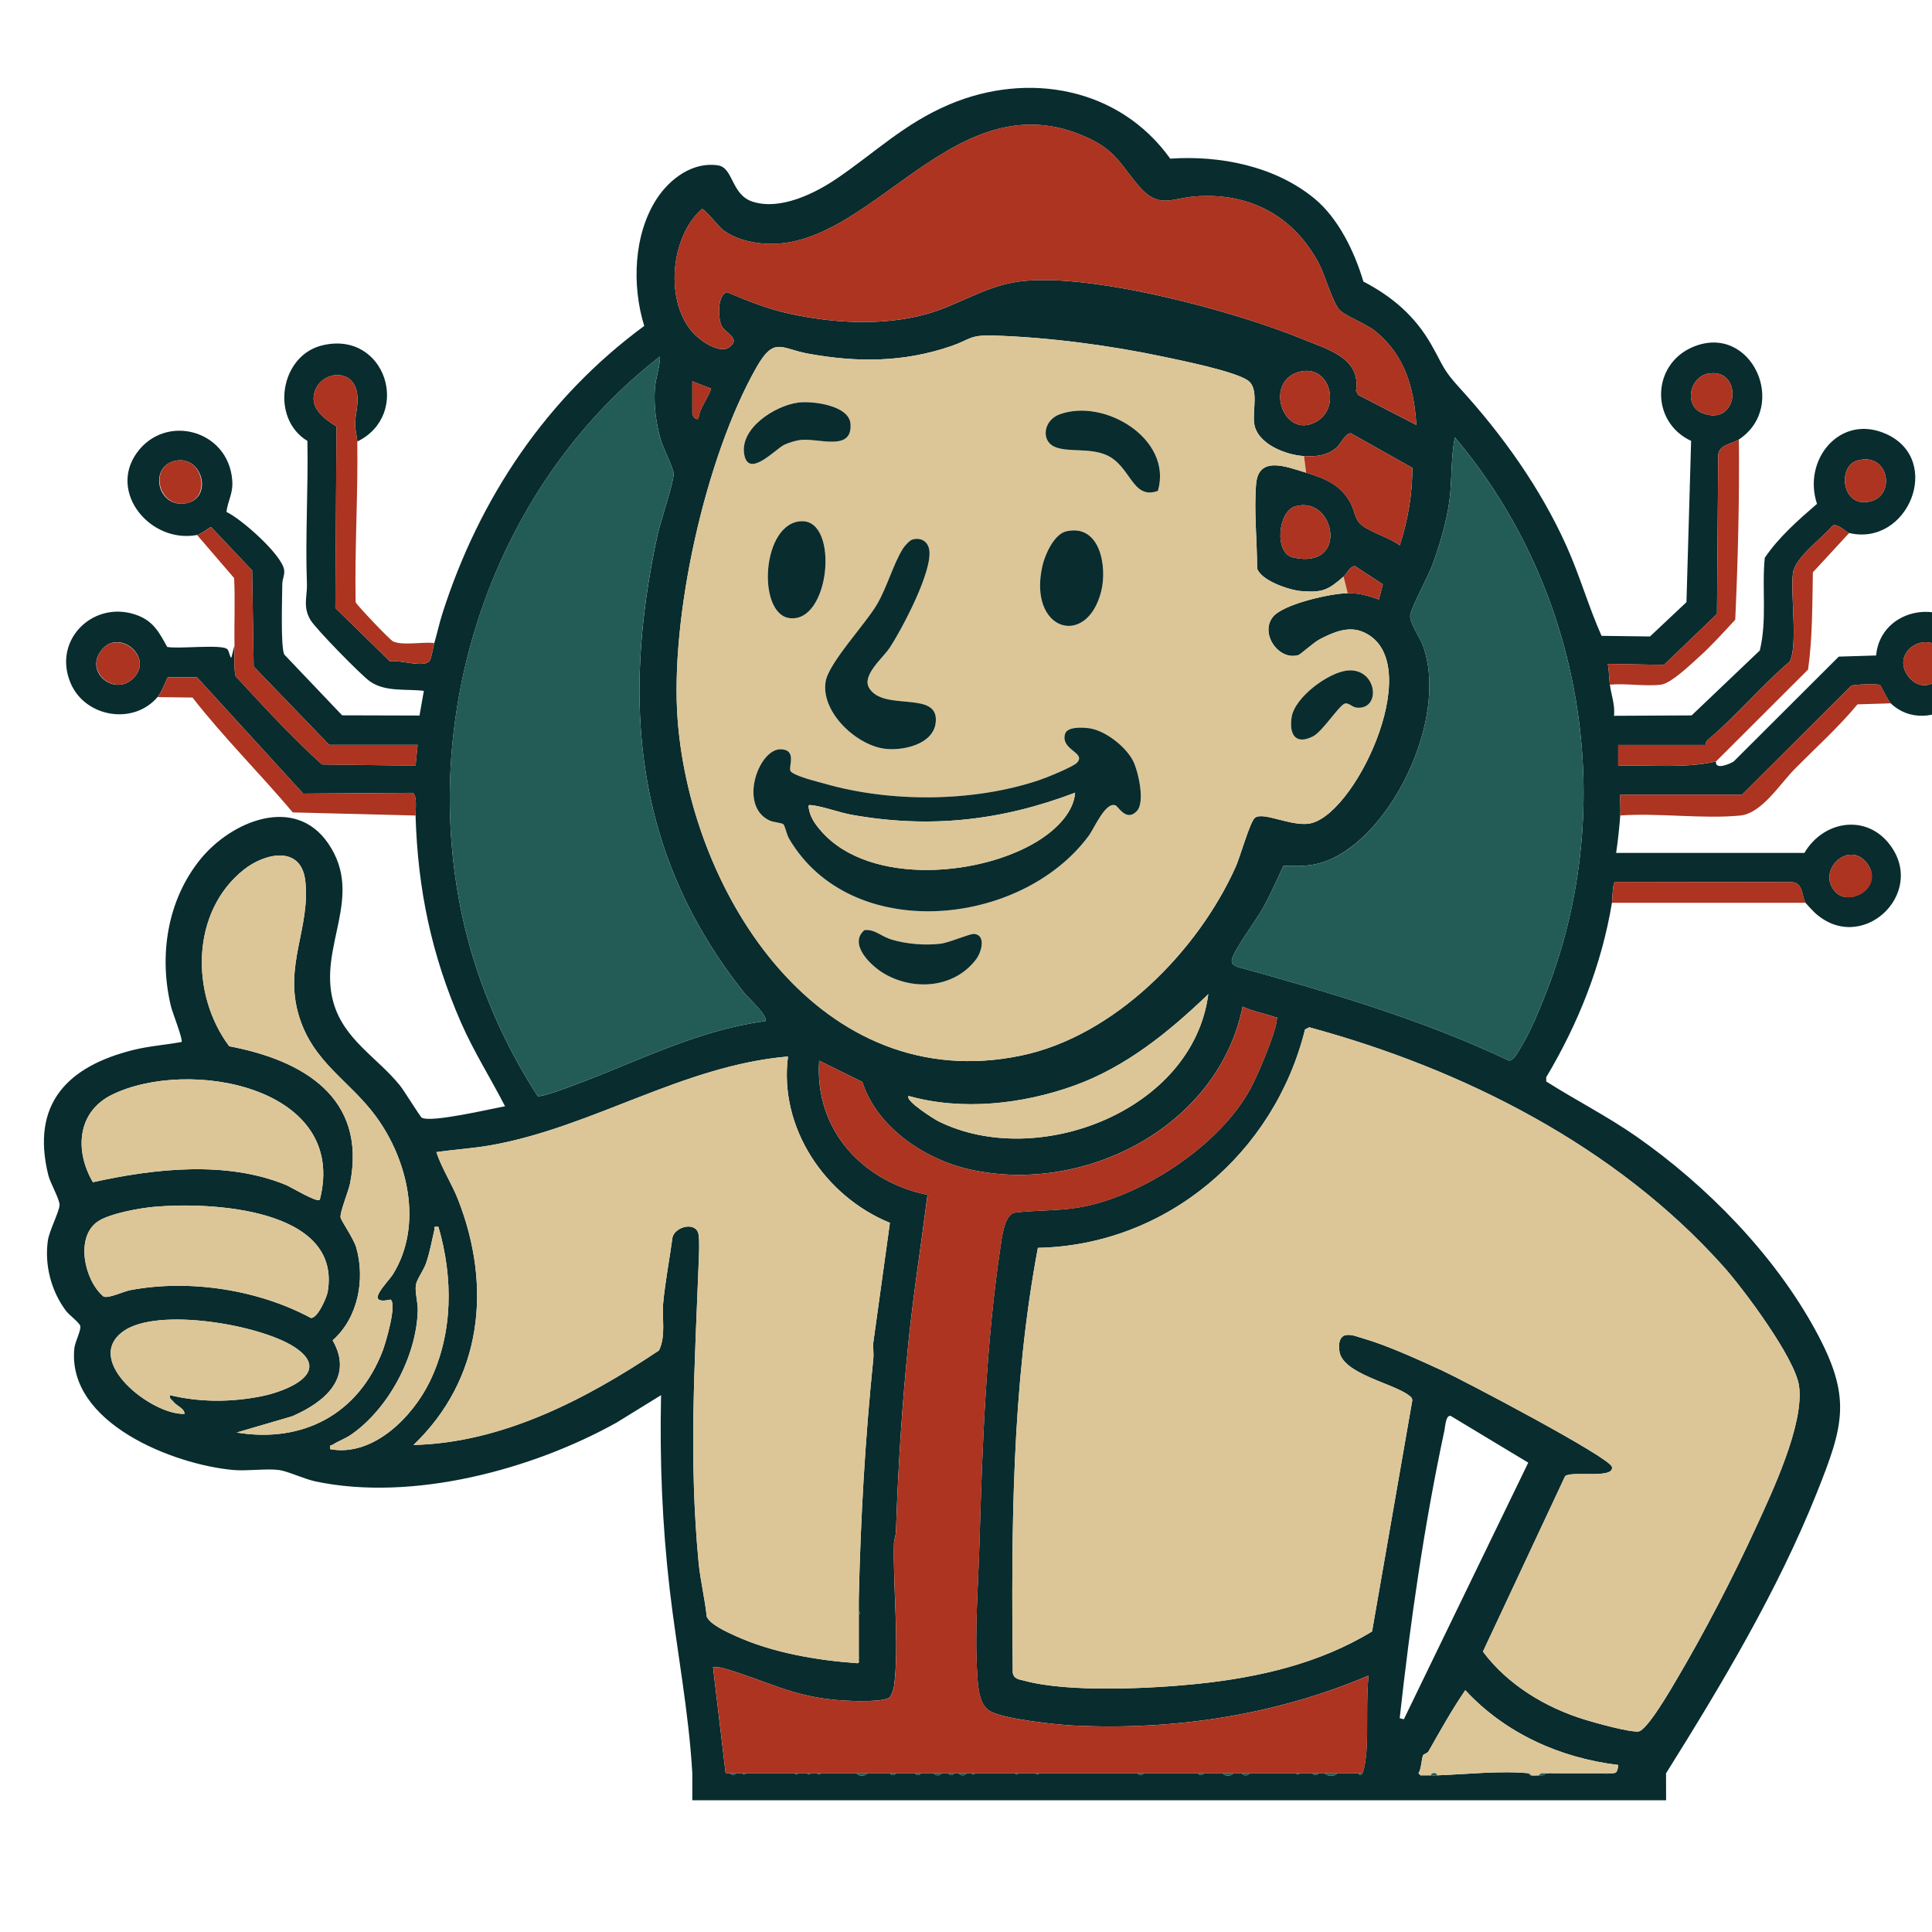 <svg width="44" height="44" viewBox="0 0 44 44" fill="none" xmlns="http://www.w3.org/2000/svg">
<g clip-path="url(#clip0_14_584)">
<g clip-path="url(#clip1_14_584)">
<path d="M37.944 41H15.767V40.385C15.686 38.976 15.414 37.589 15.251 36.191C15.081 34.721 15.023 33.257 15.055 31.774L14.045 32.397C12.116 33.474 9.387 34.202 7.188 33.739C6.927 33.684 6.563 33.508 6.357 33.479C6.077 33.44 5.626 33.506 5.316 33.478C3.951 33.357 1.523 32.407 1.693 30.708C1.708 30.559 1.852 30.293 1.828 30.198C1.808 30.119 1.573 29.948 1.504 29.855C1.168 29.409 1.012 28.817 1.089 28.26C1.121 28.025 1.352 27.595 1.356 27.444C1.359 27.307 1.145 26.948 1.099 26.759C0.699 25.133 1.545 24.283 3.037 23.912C3.4 23.822 3.769 23.798 4.136 23.73C4.172 23.68 3.926 23.053 3.895 22.925C3.614 21.772 3.805 20.505 4.564 19.569C5.262 18.707 6.712 18.094 7.475 19.209C8.309 20.429 7.234 21.555 7.593 22.829C7.834 23.681 8.594 24.083 9.109 24.722C9.207 24.843 9.568 25.433 9.606 25.455C9.821 25.574 11.18 25.252 11.502 25.195C11.175 24.556 10.787 23.947 10.499 23.287C9.826 21.747 9.514 20.251 9.464 18.571C9.461 18.454 9.509 18.084 9.389 18.056L6.906 18.074L4.488 15.426L3.823 15.423C3.75 15.557 3.685 15.76 3.588 15.875C3.035 16.524 1.937 16.334 1.608 15.557C1.182 14.556 2.16 13.633 3.147 14.02C3.504 14.161 3.634 14.418 3.807 14.733C4.044 14.786 5.058 14.665 5.177 14.785C5.223 14.832 5.232 14.977 5.27 14.976L5.341 14.692C5.346 14.927 5.316 15.169 5.366 15.401C6.006 16.088 6.636 16.785 7.334 17.41L9.464 17.437L9.511 16.963H7.497L5.777 15.179L5.742 12.991L4.805 12.001C4.728 12.044 4.561 12.17 4.488 12.184C3.435 12.383 2.462 11.226 3.114 10.316C3.767 9.405 5.202 9.789 5.289 10.937C5.312 11.246 5.192 11.386 5.157 11.659C5.497 11.817 6.414 12.627 6.471 12.977C6.489 13.087 6.43 13.186 6.429 13.295C6.428 13.577 6.386 14.751 6.476 14.908L7.792 16.291L9.554 16.296L9.653 15.734C9.241 15.684 8.778 15.765 8.425 15.518C8.221 15.375 7.194 14.323 7.073 14.123C6.889 13.82 7.001 13.578 6.99 13.297C6.95 12.213 7.022 11.133 7.001 10.042C6.152 9.528 6.376 8.096 7.34 7.865C8.785 7.518 9.385 9.446 8.137 10.056C8.136 9.957 8.085 9.809 8.088 9.652C8.091 9.429 8.163 9.235 8.137 8.992C8.065 8.312 7.189 8.459 7.143 9.045C7.12 9.355 7.432 9.568 7.664 9.712L7.637 13.845L8.881 15.062C9.099 15.016 9.676 15.229 9.788 15.041C9.835 14.963 9.859 14.753 9.891 14.646C9.957 14.419 10.007 14.185 10.079 13.96C10.919 11.341 12.449 9.058 14.672 7.423C14.389 6.512 14.425 5.339 14.961 4.521C15.26 4.066 15.785 3.676 16.356 3.767C16.703 3.822 16.651 4.434 17.14 4.593C17.772 4.796 18.561 4.406 19.07 4.058C19.943 3.462 20.597 2.816 21.61 2.383C23.406 1.618 25.488 1.988 26.651 3.613C27.789 3.535 29.039 3.784 29.935 4.521C30.482 4.971 30.853 5.743 31.05 6.412C31.709 6.755 32.228 7.2 32.597 7.849C32.883 8.352 32.849 8.404 33.254 8.848C34.221 9.908 35.088 11.125 35.677 12.438C35.977 13.105 36.177 13.813 36.474 14.481L37.578 14.495L38.408 13.714L38.514 10.041C37.581 9.606 37.609 8.3 38.557 7.901C39.883 7.345 40.748 9.248 39.602 10.009C39.439 10.117 39.148 10.12 39.131 10.367L39.103 13.983L37.895 15.142L36.616 15.119C36.646 15.273 36.645 15.441 36.664 15.592C36.694 15.827 36.786 16.059 36.758 16.302L38.526 16.293L40.078 14.815C40.247 14.123 40.122 13.406 40.191 12.704C40.512 12.231 40.95 11.848 41.381 11.475C41.044 10.469 41.914 9.403 42.968 9.889C44.257 10.483 43.454 12.455 42.113 12.139C42.044 12.123 41.855 11.91 41.735 11.971C41.502 12.259 40.877 12.693 40.832 13.06C40.775 13.54 40.949 14.711 40.758 15.069C40.101 15.626 39.553 16.297 38.893 16.851C38.859 16.879 38.846 16.922 38.843 16.965H36.853V17.439C37.594 17.415 38.351 17.505 39.08 17.343C39.058 17.553 39.421 17.384 39.483 17.343L41.877 14.954L42.727 14.928C42.826 13.819 44.381 13.554 44.87 14.566C45.455 15.777 43.904 16.823 43.06 16.018C42.998 15.959 42.837 15.613 42.816 15.6C42.772 15.572 42.236 15.583 42.161 15.617L39.672 18.1H36.9C36.892 18.256 36.912 18.418 36.9 18.573C36.878 18.854 36.849 19.146 36.806 19.425H41.094C41.524 18.692 42.497 18.526 43.038 19.235C43.897 20.361 42.374 21.777 41.312 20.769C41.286 20.744 41.125 20.573 41.118 20.56C41.034 20.416 41.065 20.092 40.807 20.091L36.786 20.084C36.722 20.095 36.723 20.485 36.711 20.56C36.477 21.973 35.944 23.312 35.213 24.535L35.215 24.63C35.894 25.061 36.614 25.426 37.275 25.888C38.874 27.006 40.408 28.575 41.345 30.294C42.177 31.819 41.998 32.442 41.377 33.997C40.49 36.218 39.209 38.365 37.943 40.386M32.257 9.677C32.201 8.832 32.003 8.106 31.332 7.55C31.101 7.359 30.633 7.201 30.503 7.052C30.339 6.866 30.182 6.276 30.038 6.003C29.46 4.913 28.453 4.376 27.211 4.474C26.685 4.515 26.396 4.76 25.956 4.259C25.539 3.784 25.439 3.451 24.794 3.148C21.543 1.619 19.619 6.293 16.894 5.453C16.747 5.407 16.607 5.34 16.481 5.25C16.369 5.168 16.048 4.75 15.986 4.76C15.255 5.4 15.127 6.912 15.819 7.615C15.982 7.781 16.402 8.067 16.618 7.902C16.877 7.703 16.522 7.59 16.436 7.424C16.35 7.258 16.33 6.713 16.558 6.655C17.044 6.859 17.473 7.034 17.993 7.147C18.99 7.362 20.097 7.426 21.084 7.157C21.772 6.97 22.354 6.569 23.062 6.435C24.64 6.138 28.122 7.085 29.649 7.716C30.204 7.946 31.002 8.141 30.882 8.898L30.93 8.992L32.257 9.678V9.677ZM29.698 10.387C29.285 10.362 28.636 10.113 28.564 9.651C28.518 9.355 28.682 8.844 28.417 8.663C28.112 8.455 26.945 8.219 26.532 8.131C25.297 7.867 23.879 7.679 22.616 7.641C22.076 7.625 22.098 7.733 21.667 7.881C20.583 8.254 19.529 8.258 18.41 8.055C17.783 7.941 17.634 7.653 17.227 8.368C16.06 10.421 15.25 14.081 15.435 16.419C15.75 20.398 18.698 24.989 23.256 24.04C25.377 23.599 27.279 21.667 28.143 19.74C28.242 19.52 28.46 18.74 28.573 18.632C28.755 18.457 29.46 18.867 29.89 18.74C30.956 18.425 32.508 14.985 31.025 14.385C30.7 14.254 30.361 14.401 30.06 14.557C29.914 14.633 29.624 14.903 29.57 14.919C29.125 15.053 28.688 14.433 28.987 14.053C29.221 13.754 30.316 13.513 30.694 13.509C30.973 13.507 31.144 13.566 31.404 13.652L31.493 13.306L30.859 12.893C30.744 12.893 30.668 13.071 30.599 13.13C30.25 13.436 30.121 13.502 29.628 13.461C29.361 13.439 28.716 13.222 28.63 12.944C28.631 12.329 28.556 11.629 28.607 11.023C28.663 10.367 29.3 10.631 29.746 10.765C30.193 10.898 30.549 11.053 30.767 11.473C30.845 11.622 30.856 11.808 30.976 11.927C31.155 12.106 31.657 12.244 31.878 12.421C32.064 11.85 32.167 11.256 32.165 10.655L30.764 9.867C30.632 9.87 30.538 10.111 30.434 10.198C30.219 10.379 29.97 10.403 29.699 10.386L29.698 10.387ZM17.425 23.257C17.521 23.156 17.025 22.708 16.953 22.617C14.454 19.478 14.146 16.01 14.976 12.177C15.042 11.87 15.344 11 15.342 10.789C15.341 10.661 15.097 10.198 15.043 9.999C14.94 9.629 14.888 9.236 14.914 8.851C14.931 8.609 15.031 8.355 15.032 8.117C11.185 11.097 9.464 16.355 10.577 21.081C10.899 22.446 11.483 23.794 12.246 24.963C12.353 24.989 12.926 24.768 13.078 24.712C14.507 24.183 15.889 23.457 17.426 23.257L17.425 23.257ZM29.639 8.457C28.755 8.631 29.208 10.037 29.979 9.603C30.539 9.287 30.296 8.328 29.639 8.457ZM38.927 8.504C38.474 8.569 38.345 9.237 38.761 9.405C39.606 9.746 39.706 8.392 38.927 8.504ZM15.767 8.684V9.417C15.767 9.454 15.829 9.576 15.908 9.536C15.93 9.284 16.122 9.087 16.194 8.85L15.767 8.683V8.684ZM29.232 19.716C29.078 20.039 28.934 20.375 28.759 20.687C28.616 20.941 28.109 21.633 28.059 21.837C28.033 21.942 28.081 21.97 28.169 22.016C30.281 22.599 32.384 23.217 34.367 24.155C34.478 24.154 34.578 23.949 34.635 23.856C34.864 23.48 35.071 22.974 35.231 22.559C36.869 18.325 36.057 13.418 33.134 9.962C33.037 10.433 33.073 10.922 33.01 11.399C32.948 11.87 32.788 12.413 32.624 12.859C32.533 13.111 32.132 13.85 32.116 14.011C32.098 14.194 32.348 14.524 32.421 14.742C32.922 16.22 31.927 18.513 30.661 19.368C30.177 19.695 29.818 19.746 29.232 19.716V19.716ZM4.002 10.492C3.387 10.611 3.571 11.559 4.215 11.466C4.859 11.374 4.631 10.37 4.002 10.492ZM42.289 10.492C41.836 10.626 41.944 11.623 42.637 11.407C43.175 11.239 43.003 10.281 42.289 10.492ZM29.495 11.533C29.105 11.649 29.013 12.598 29.448 12.696C30.741 12.987 30.399 11.262 29.495 11.533ZM3.05 15.433C3.502 14.959 2.705 14.299 2.308 14.81C1.911 15.321 2.625 15.88 3.05 15.433ZM44.184 14.755C43.782 14.381 43.064 14.884 43.462 15.405C43.898 15.974 44.66 15.197 44.184 14.755ZM8.895 29.597C8.263 29.734 8.832 29.211 8.953 29.015C9.639 27.902 9.292 26.415 8.556 25.418C7.949 24.597 7.134 24.201 6.809 23.14C6.457 21.988 7.074 21.132 6.953 20.063C6.86 19.243 6.034 19.426 5.556 19.804C4.345 20.762 4.335 22.645 5.22 23.828C6.906 24.146 8.356 25 7.973 26.949C7.937 27.131 7.739 27.603 7.756 27.725C7.767 27.802 8.054 28.204 8.114 28.414C8.32 29.142 8.156 30.011 7.576 30.526C8.066 31.379 7.384 31.939 6.653 32.255L5.389 32.625C6.908 32.874 8.163 32.2 8.715 30.765C8.782 30.589 9.046 29.7 8.895 29.597ZM41.797 20.309C42.131 20.673 42.915 20.175 42.519 19.659C42.102 19.117 41.358 19.83 41.797 20.309ZM20.695 24.96C20.594 25.063 21.29 25.496 21.373 25.537C23.624 26.653 27.17 25.301 27.518 22.642C26.624 23.5 25.646 24.299 24.463 24.725C23.28 25.15 21.904 25.302 20.695 24.96ZM31.025 40.385C31.072 40.325 31.112 39.998 31.119 39.888C31.157 39.318 31.11 38.732 31.167 38.161C29.061 39.056 26.752 39.41 24.46 39.299C24.06 39.279 22.878 39.153 22.556 38.975C22.295 38.832 22.274 38.416 22.256 38.139C22.192 37.142 22.279 36.104 22.308 35.111C22.369 32.922 22.46 30.559 22.785 28.396C22.816 28.196 22.869 27.683 23.097 27.619C23.576 27.557 24.067 27.58 24.544 27.503C25.991 27.272 27.804 26.07 28.49 24.771C28.653 24.463 29.046 23.546 29.079 23.229C29.09 23.128 29.075 23.178 29.015 23.157C28.782 23.074 28.526 23.034 28.3 22.924C27.749 25.652 24.703 27.225 22.076 26.631C21.057 26.401 19.969 25.67 19.64 24.64L18.656 24.155C18.548 25.724 19.634 26.905 21.123 27.212C20.983 28.314 20.809 29.415 20.694 30.52C20.544 31.967 20.452 33.436 20.405 34.877C20.402 34.972 20.362 35.059 20.359 35.154C20.334 36.138 20.486 37.498 20.358 38.418C20.351 38.47 20.3 38.61 20.269 38.647C20.168 38.771 19.401 38.74 19.201 38.728C18.045 38.656 17.482 38.28 16.477 37.993C16.398 37.971 16.321 37.963 16.239 37.971L16.522 40.354C16.533 40.412 16.596 40.375 16.618 40.384C16.665 40.403 16.687 40.472 16.76 40.384H16.903L16.941 40.416L16.997 40.384H18.087L18.144 40.416L18.182 40.384H18.372L18.428 40.416L18.466 40.384H18.608L18.646 40.416L18.703 40.384H19.509C19.54 40.459 19.715 40.459 19.746 40.384H20.267C20.314 40.441 20.362 40.441 20.409 40.384H20.836C20.883 40.441 20.93 40.441 20.978 40.384H21.262C21.32 40.449 21.392 40.45 21.452 40.384H21.594C21.641 40.442 21.688 40.441 21.736 40.384H21.831C21.891 40.45 21.962 40.449 22.02 40.384H22.115L22.172 40.417L22.21 40.384H23.11L23.148 40.416L23.205 40.384H23.584L23.622 40.416L23.679 40.384H25.906C25.953 40.441 26.001 40.441 26.048 40.384H27.28C27.328 40.441 27.375 40.441 27.422 40.384H27.849C27.88 40.459 28.055 40.459 28.086 40.384H28.275C28.336 40.45 28.407 40.449 28.465 40.384H29.507L29.564 40.416L29.602 40.384H29.887C29.934 40.441 29.982 40.441 30.029 40.384H30.171C30.216 40.46 30.407 40.462 30.455 40.384H30.929C30.989 40.447 30.985 40.433 31.024 40.384L31.025 40.385ZM31.248 37.154L32.164 31.893C32.163 31.832 32.128 31.811 32.086 31.779C31.724 31.498 30.552 31.285 30.502 30.757C30.491 30.638 30.486 30.495 30.599 30.424C30.722 30.363 30.896 30.438 31.023 30.475C31.592 30.638 32.298 30.963 32.843 31.213C33.292 31.419 36.664 33.189 36.711 33.407C36.773 33.692 35.789 33.49 35.645 33.618L33.773 37.615C34.337 38.37 35.201 38.893 36.107 39.168C36.358 39.244 37.085 39.447 37.308 39.435C37.507 39.424 38.065 38.451 38.189 38.241C38.825 37.167 39.468 35.921 39.99 34.787C40.362 33.978 41.093 32.433 40.972 31.565C40.884 30.931 39.705 29.351 39.247 28.84C36.801 26.105 33.329 24.349 29.817 23.396L29.721 23.446C29.026 26.258 26.571 28.36 23.637 28.419C23.039 31.606 23.033 34.85 23.065 38.09C23.086 38.247 23.222 38.249 23.347 38.282C24.34 38.549 26.215 38.458 27.258 38.35C28.651 38.207 30.046 37.89 31.248 37.155V37.154ZM19.558 36.41C19.6 34.567 19.702 32.782 19.889 30.945C19.902 30.82 19.878 30.693 19.89 30.568L20.267 27.849C18.786 27.245 17.734 25.68 17.946 24.061C15.552 24.266 13.501 25.669 11.18 26.082C10.77 26.154 10.349 26.179 9.938 26.238C10.059 26.608 10.289 26.953 10.435 27.326C11.206 29.302 10.985 31.409 9.417 32.908C11.452 32.859 13.354 31.861 15.008 30.755C15.171 30.414 15.07 30.027 15.104 29.669C15.15 29.184 15.251 28.662 15.316 28.177C15.382 27.929 15.853 27.815 15.908 28.108C15.936 28.26 15.918 28.598 15.911 28.771C15.822 31.112 15.686 33.223 15.91 35.581C15.949 35.99 16.053 36.405 16.095 36.816C16.168 36.996 16.563 37.172 16.745 37.255C17.595 37.643 18.604 37.812 19.528 37.879C19.587 37.869 19.548 37.802 19.558 37.782C19.567 37.764 19.591 37.761 19.558 37.735V37.546C19.558 37.341 19.557 37.135 19.558 36.931V36.883C19.558 36.852 19.557 36.82 19.558 36.789L19.59 36.732L19.558 36.694C19.559 36.615 19.556 36.536 19.558 36.457V36.41V36.41ZM7.283 27.325C7.948 24.747 4.282 24.075 2.544 24.935C1.75 25.328 1.701 26.218 2.116 26.924C3.512 26.615 5.154 26.428 6.511 26.986C6.645 27.042 7.207 27.389 7.283 27.325ZM3.531 27.482C3.193 27.512 2.488 27.634 2.217 27.826C1.709 28.185 1.925 29.168 2.358 29.528C2.471 29.578 2.81 29.412 2.969 29.382C4.312 29.128 5.88 29.37 7.08 30.016C7.232 30.03 7.441 29.549 7.463 29.421C7.787 27.513 4.785 27.372 3.531 27.483V27.482ZM9.985 27.941C9.859 27.93 9.908 27.939 9.892 28.012C9.832 28.271 9.789 28.517 9.703 28.771C9.65 28.924 9.498 29.128 9.474 29.254C9.442 29.421 9.521 29.656 9.514 29.86C9.481 30.89 8.853 32.072 8.01 32.664C7.867 32.765 7.713 32.815 7.583 32.898C7.536 32.928 7.498 32.893 7.521 33.004C8.495 33.185 9.399 32.269 9.79 31.46C10.322 30.363 10.322 29.096 9.985 27.941ZM3.873 31.774C4.559 31.94 5.267 31.936 5.958 31.798C6.533 31.683 7.593 31.256 6.701 30.676C5.915 30.166 3.591 29.767 2.814 30.315C1.863 30.987 3.462 32.235 4.203 32.2C4.197 32.066 4.03 32.03 3.943 31.916C3.906 31.869 3.85 31.857 3.872 31.774H3.873ZM31.972 39.155L34.805 33.311L33.038 32.246C32.925 32.225 32.914 32.49 32.896 32.577C32.434 34.736 32.119 36.936 31.877 39.131L31.972 39.155ZM36.617 40.385C36.791 40.382 36.833 40.411 36.854 40.196C35.529 40.037 34.279 39.474 33.371 38.493C33.066 38.939 32.801 39.415 32.535 39.883C32.507 39.934 32.425 39.947 32.412 39.971C32.375 40.038 32.373 40.282 32.305 40.385L32.352 40.432C32.431 40.434 32.51 40.429 32.589 40.432C32.636 40.434 32.684 40.434 32.731 40.432C33.39 40.409 34.161 40.322 34.816 40.385C34.821 40.407 34.842 40.43 34.864 40.432C34.92 40.438 34.994 40.435 35.053 40.432C35.105 40.43 35.172 40.447 35.195 40.385C35.337 40.38 35.48 40.386 35.622 40.385H35.669C35.779 40.385 35.89 40.385 36.001 40.385H36.569C36.592 40.415 36.61 40.385 36.617 40.385Z" fill="#092C2E"/>
<path d="M31.248 37.154C30.046 37.889 28.651 38.206 27.258 38.35C26.215 38.457 24.34 38.548 23.347 38.281C23.223 38.248 23.086 38.246 23.065 38.089C23.033 34.85 23.039 31.606 23.637 28.419C26.571 28.359 29.026 26.257 29.721 23.445L29.817 23.396C33.329 24.348 36.801 26.105 39.247 28.839C39.705 29.35 40.883 30.93 40.972 31.564C41.093 32.432 40.362 33.977 39.99 34.786C39.468 35.92 38.825 37.166 38.189 38.24C38.065 38.451 37.507 39.423 37.308 39.434C37.084 39.447 36.359 39.244 36.107 39.167C35.202 38.892 34.337 38.37 33.773 37.614L35.645 33.618C35.79 33.489 36.773 33.691 36.711 33.407C36.664 33.188 33.292 31.418 32.843 31.212C32.297 30.962 31.592 30.637 31.023 30.474C30.896 30.438 30.722 30.363 30.599 30.424C30.486 30.495 30.491 30.637 30.502 30.756C30.552 31.284 31.725 31.497 32.086 31.778C32.128 31.811 32.163 31.832 32.164 31.893L31.248 37.154V37.154Z" fill="#DCC698"/>
<path d="M29.698 10.387L29.746 10.766C29.3 10.633 28.662 10.368 28.607 11.024C28.555 11.63 28.631 12.33 28.629 12.944C28.715 13.223 29.36 13.439 29.628 13.462C30.121 13.503 30.25 13.436 30.598 13.131L30.693 13.51C30.315 13.513 29.221 13.755 28.986 14.053C28.688 14.434 29.125 15.054 29.57 14.919C29.623 14.903 29.913 14.633 30.06 14.557C30.361 14.402 30.7 14.254 31.024 14.386C32.508 14.985 30.956 18.425 29.889 18.741C29.46 18.867 28.755 18.457 28.573 18.633C28.46 18.741 28.241 19.52 28.142 19.74C27.279 21.667 25.377 23.598 23.256 24.04C18.697 24.989 15.75 20.398 15.435 16.42C15.25 14.081 16.059 10.421 17.227 8.369C17.633 7.654 17.782 7.942 18.41 8.055C19.528 8.258 20.583 8.254 21.667 7.881C22.097 7.733 22.076 7.625 22.616 7.642C23.879 7.68 25.297 7.868 26.532 8.132C26.945 8.22 28.111 8.455 28.416 8.663C28.681 8.844 28.518 9.355 28.564 9.651C28.635 10.114 29.284 10.362 29.698 10.388L29.698 10.387ZM18.172 9.169C17.652 9.237 16.831 9.758 16.952 10.362C17.058 10.891 17.665 10.223 17.856 10.131C17.954 10.084 18.112 10.035 18.219 10.02C18.627 9.965 19.416 10.298 19.37 9.654C19.341 9.229 18.505 9.125 18.172 9.169V9.169ZM26.37 11.18C26.714 10.004 25.158 9.057 24.128 9.438C23.763 9.573 23.706 10.035 24.013 10.173C24.32 10.311 24.804 10.191 25.197 10.363C25.76 10.61 25.781 11.392 26.37 11.18V11.18ZM18.263 11.87C17.347 11.885 17.232 13.968 17.974 14.076C18.902 14.211 19.118 11.855 18.263 11.87ZM24.282 12.101C24.005 12.165 23.798 12.634 23.741 12.884C23.401 14.371 24.753 14.773 25.08 13.464C25.22 12.901 25.053 11.923 24.282 12.101ZM20.776 12.289C20.711 12.309 20.597 12.438 20.559 12.5C20.344 12.848 20.202 13.372 19.975 13.761C19.712 14.212 18.87 15.101 18.802 15.524C18.69 16.218 19.506 16.976 20.155 17.053C20.561 17.102 21.249 16.956 21.309 16.463C21.401 15.702 20.114 16.221 19.791 15.665C19.625 15.378 20.103 14.991 20.259 14.755C20.541 14.33 21.26 12.976 21.159 12.504C21.119 12.317 20.958 12.234 20.776 12.29L20.776 12.289ZM30.684 15.271C30.25 15.315 29.489 15.88 29.417 16.328C29.355 16.713 29.496 16.98 29.905 16.769C30.12 16.658 30.5 16.056 30.632 16.023C30.718 16.001 30.794 16.109 30.906 16.117C31.469 16.16 31.359 15.202 30.683 15.271L30.684 15.271ZM25.896 18.466C26.082 18.263 25.923 17.561 25.804 17.327C25.636 16.999 25.163 16.63 24.795 16.584C24.65 16.566 24.306 16.545 24.257 16.714C24.15 17.082 24.736 17.133 24.533 17.366C24.446 17.465 23.819 17.717 23.659 17.77C22.165 18.268 20.296 18.28 18.79 17.85C18.642 17.808 18.033 17.663 17.999 17.547C17.965 17.432 18.145 17.072 17.782 17.064C17.277 17.052 16.812 18.351 17.525 18.686C17.614 18.727 17.8 18.738 17.841 18.772C17.875 18.801 17.922 19.015 17.969 19.095C19.37 21.496 23.24 21.127 24.791 19.041C24.923 18.864 25.17 18.259 25.403 18.34C25.471 18.364 25.654 18.731 25.896 18.466H25.896ZM19.686 21.183C19.315 21.499 19.834 21.998 20.142 22.177C20.823 22.571 21.744 22.5 22.236 21.838C22.361 21.671 22.456 21.292 22.185 21.268C22.089 21.26 21.621 21.468 21.416 21.493C21.064 21.535 20.645 21.5 20.305 21.398C20.067 21.326 19.919 21.155 19.686 21.183V21.183Z" fill="#DCC698"/>
<path d="M19.558 37.783C19.548 37.802 19.586 37.87 19.528 37.879C18.604 37.812 17.595 37.643 16.745 37.255C16.563 37.172 16.168 36.997 16.095 36.816C16.053 36.406 15.949 35.991 15.91 35.581C15.686 33.223 15.822 31.113 15.911 28.771C15.918 28.599 15.936 28.26 15.908 28.108C15.853 27.815 15.382 27.93 15.316 28.177C15.251 28.663 15.15 29.184 15.104 29.669C15.07 30.028 15.171 30.415 15.008 30.756C13.354 31.861 11.452 32.86 9.417 32.909C10.985 31.409 11.207 29.302 10.435 27.327C10.289 26.954 10.059 26.608 9.938 26.238C10.349 26.179 10.77 26.155 11.18 26.082C13.5 25.669 15.551 24.266 17.946 24.062C17.734 25.68 18.786 27.245 20.267 27.85L19.89 30.568C19.878 30.693 19.901 30.821 19.889 30.945C19.702 32.782 19.599 34.568 19.558 36.411C19.558 36.426 19.558 36.443 19.558 36.458C19.556 36.537 19.559 36.616 19.558 36.695C19.557 36.727 19.558 36.758 19.558 36.789C19.557 36.821 19.558 36.852 19.558 36.884C19.558 36.9 19.558 36.916 19.558 36.931C19.557 37.136 19.558 37.342 19.558 37.547V37.783V37.783Z" fill="#DCC698"/>
<path d="M17.425 23.257C15.888 23.457 14.507 24.183 13.077 24.712C12.926 24.768 12.352 24.988 12.245 24.962C11.483 23.793 10.899 22.446 10.577 21.081C9.463 16.355 11.184 11.096 15.032 8.116C15.03 8.355 14.93 8.608 14.914 8.85C14.887 9.235 14.94 9.628 15.042 9.999C15.097 10.197 15.341 10.661 15.342 10.789C15.343 11 15.042 11.869 14.975 12.176C14.145 16.009 14.454 19.477 16.952 22.617C17.025 22.707 17.521 23.155 17.425 23.256L17.425 23.257Z" fill="#235C57"/>
<path d="M16.62 40.385C16.597 40.376 16.535 40.413 16.523 40.355L16.241 37.972C16.323 37.964 16.399 37.971 16.479 37.994C17.483 38.281 18.046 38.657 19.203 38.728C19.403 38.741 20.169 38.772 20.271 38.648C20.302 38.611 20.353 38.471 20.36 38.419C20.488 37.499 20.335 36.138 20.361 35.155C20.363 35.06 20.403 34.973 20.406 34.878C20.454 33.437 20.545 31.968 20.695 30.521C20.81 29.416 20.985 28.315 21.125 27.213C19.635 26.906 18.549 25.724 18.658 24.156L19.641 24.641C19.97 25.671 21.059 26.401 22.078 26.632C24.704 27.226 27.751 25.653 28.301 22.925C28.527 23.035 28.783 23.075 29.016 23.158C29.076 23.179 29.09 23.129 29.08 23.229C29.048 23.546 28.654 24.464 28.491 24.772C27.805 26.071 25.992 27.273 24.546 27.504C24.068 27.58 23.577 27.558 23.098 27.62C22.871 27.685 22.817 28.197 22.787 28.397C22.461 30.56 22.37 32.922 22.309 35.112C22.281 36.105 22.193 37.142 22.258 38.14C22.276 38.417 22.297 38.833 22.558 38.976C22.88 39.154 24.062 39.28 24.461 39.3C26.753 39.411 29.062 39.057 31.168 38.162C31.111 38.733 31.158 39.318 31.121 39.889C31.114 39.998 31.073 40.326 31.027 40.386H16.621L16.62 40.385Z" fill="#AC3420"/>
<path d="M29.232 19.716C29.818 19.747 30.177 19.695 30.661 19.369C31.927 18.514 32.922 16.22 32.421 14.742C32.347 14.525 32.097 14.194 32.115 14.012C32.132 13.85 32.532 13.111 32.624 12.86C32.788 12.413 32.948 11.87 33.01 11.4C33.074 10.923 33.037 10.434 33.134 9.962C36.057 13.419 36.869 18.326 35.231 22.559C35.071 22.974 34.864 23.48 34.635 23.857C34.578 23.95 34.478 24.154 34.367 24.156C32.384 23.218 30.281 22.6 28.169 22.017C28.081 21.97 28.034 21.942 28.059 21.838C28.108 21.633 28.616 20.941 28.759 20.687C28.934 20.375 29.078 20.039 29.232 19.717V19.716Z" fill="#235C57"/>
<path d="M32.257 9.677L30.93 8.991L30.882 8.898C31.001 8.14 30.204 7.945 29.649 7.716C28.122 7.084 24.64 6.137 23.062 6.435C22.353 6.569 21.772 6.969 21.084 7.156C20.097 7.425 18.99 7.362 17.993 7.146C17.473 7.034 17.043 6.859 16.557 6.655C16.329 6.713 16.349 7.255 16.436 7.424C16.522 7.593 16.877 7.702 16.618 7.901C16.402 8.067 15.982 7.78 15.819 7.614C15.127 6.911 15.254 5.4 15.986 4.76C16.047 4.749 16.368 5.168 16.481 5.249C16.606 5.34 16.747 5.407 16.894 5.452C19.619 6.292 21.543 1.619 24.794 3.147C25.439 3.45 25.539 3.783 25.956 4.258C26.395 4.759 26.684 4.515 27.211 4.473C28.453 4.375 29.46 4.913 30.038 6.002C30.182 6.275 30.338 6.865 30.503 7.052C30.633 7.2 31.1 7.358 31.332 7.549C32.004 8.105 32.201 8.831 32.257 9.677V9.677Z" fill="#AC3420"/>
<path d="M8.895 29.597C9.045 29.7 8.782 30.589 8.714 30.765C8.163 32.2 6.908 32.874 5.389 32.625L6.653 32.255C7.384 31.94 8.065 31.379 7.576 30.526C8.156 30.011 8.32 29.142 8.114 28.414C8.054 28.204 7.767 27.801 7.756 27.725C7.739 27.603 7.937 27.131 7.973 26.949C8.356 24.999 6.906 24.145 5.22 23.827C4.335 22.645 4.344 20.762 5.556 19.804C6.034 19.425 6.86 19.242 6.953 20.063C7.073 21.132 6.456 21.988 6.809 23.14C7.134 24.201 7.949 24.597 8.556 25.418C9.292 26.415 9.639 27.902 8.952 29.015C8.832 29.21 8.263 29.735 8.895 29.597Z" fill="#DCC698"/>
<path d="M7.283 27.325C7.207 27.389 6.645 27.042 6.511 26.986C5.154 26.428 3.512 26.615 2.116 26.924C1.701 26.218 1.75 25.328 2.544 24.935C4.281 24.075 7.948 24.747 7.283 27.325Z" fill="#DCC698"/>
<path d="M3.531 27.482C4.785 27.372 7.787 27.512 7.463 29.42C7.441 29.549 7.232 30.029 7.08 30.015C5.88 29.369 4.312 29.128 2.969 29.381C2.81 29.412 2.47 29.577 2.358 29.527C1.924 29.167 1.709 28.185 2.217 27.826C2.488 27.634 3.193 27.511 3.531 27.482V27.482Z" fill="#DCC698"/>
<path d="M3.873 31.774C3.851 31.856 3.907 31.869 3.943 31.916C4.03 32.03 4.197 32.067 4.204 32.199C3.462 32.235 1.863 30.987 2.815 30.315C3.591 29.766 5.916 30.166 6.702 30.676C7.593 31.255 6.533 31.683 5.958 31.798C5.267 31.936 4.56 31.94 3.873 31.774H3.873Z" fill="#DCC698"/>
<path d="M20.695 24.96C21.904 25.302 23.291 25.146 24.463 24.724C25.635 24.303 26.624 23.5 27.518 22.642C27.17 25.301 23.624 26.653 21.373 25.537C21.29 25.496 20.594 25.063 20.695 24.96Z" fill="#DCC698"/>
<path d="M32.305 40.385C32.373 40.282 32.375 40.038 32.412 39.97C32.425 39.947 32.507 39.934 32.535 39.883C32.801 39.414 33.066 38.938 33.371 38.493C34.279 39.474 35.529 40.037 36.854 40.196C36.833 40.412 36.791 40.382 36.617 40.385H36.001C35.89 40.385 35.78 40.385 35.669 40.385C35.654 40.385 35.637 40.385 35.622 40.385C35.48 40.386 35.337 40.38 35.195 40.385C35.143 40.387 35.076 40.371 35.053 40.432C34.994 40.435 34.92 40.438 34.864 40.432C34.859 40.41 34.837 40.387 34.816 40.385C34.161 40.322 33.39 40.409 32.731 40.432C32.724 40.361 32.596 40.361 32.589 40.432C32.51 40.429 32.431 40.434 32.352 40.432L32.305 40.385Z" fill="#DCC698"/>
<path d="M8.137 10.056C8.155 11.277 8.076 12.493 8.099 13.713C8.117 13.773 8.885 14.582 8.955 14.61C9.2 14.709 9.618 14.611 9.89 14.646C9.859 14.752 9.834 14.963 9.788 15.04C9.675 15.228 9.099 15.015 8.881 15.062L7.636 13.844L7.663 9.711C7.432 9.568 7.119 9.355 7.143 9.045C7.188 8.458 8.064 8.311 8.136 8.991C8.162 9.234 8.091 9.428 8.087 9.651C8.084 9.808 8.135 9.957 8.137 10.056H8.137Z" fill="#AC3420"/>
<path d="M42.114 12.138L41.287 13.034C41.273 13.771 41.28 14.517 41.178 15.248L39.081 17.342C38.352 17.504 37.596 17.414 36.854 17.438V16.964H38.844C38.847 16.921 38.861 16.878 38.894 16.85C39.554 16.296 40.103 15.625 40.76 15.068C40.95 14.71 40.776 13.539 40.834 13.059C40.878 12.692 41.504 12.258 41.736 11.97C41.856 11.91 42.045 12.122 42.114 12.138H42.114Z" fill="#AC3420"/>
<path d="M4.489 12.185C4.562 12.171 4.729 12.045 4.805 12.002L5.742 12.991L5.777 15.18L7.498 16.964H9.512L9.465 17.438L7.334 17.411C6.636 16.786 6.006 16.09 5.366 15.402C5.316 15.17 5.346 14.928 5.341 14.693C5.331 14.184 5.358 13.674 5.332 13.165L4.489 12.185Z" fill="#AC3420"/>
<path d="M29.698 10.387C29.97 10.404 30.218 10.38 30.434 10.199C30.538 10.112 30.631 9.87 30.764 9.868L32.164 10.655C32.166 11.257 32.064 11.851 31.878 12.422C31.656 12.245 31.155 12.107 30.975 11.928C30.855 11.808 30.844 11.623 30.766 11.473C30.549 11.054 30.176 10.894 29.746 10.766L29.698 10.387Z" fill="#AC3420"/>
<path d="M9.985 27.941C10.322 29.096 10.322 30.363 9.79 31.46C9.399 32.269 8.495 33.185 7.521 33.004C7.498 32.893 7.536 32.928 7.583 32.898C7.712 32.815 7.867 32.765 8.01 32.664C8.853 32.072 9.481 30.89 9.514 29.86C9.521 29.656 9.442 29.421 9.474 29.254C9.498 29.128 9.65 28.924 9.703 28.77C9.79 28.517 9.832 28.271 9.892 28.012C9.908 27.939 9.86 27.93 9.985 27.941Z" fill="#DCC698"/>
<path d="M36.901 18.573C36.913 18.417 36.892 18.256 36.901 18.099H39.673L42.162 15.616C42.236 15.583 42.773 15.571 42.817 15.599C42.838 15.612 42.999 15.958 43.061 16.018L42.303 16.041C41.863 16.573 41.341 17.038 40.857 17.531C40.529 17.865 40.118 18.528 39.627 18.574C38.764 18.655 37.777 18.51 36.901 18.572L36.901 18.573Z" fill="#AC3420"/>
<path d="M39.602 10.009C39.615 11.38 39.581 12.749 39.519 14.113C39.257 14.397 38.988 14.695 38.702 14.954C38.507 15.13 38.058 15.565 37.826 15.593C37.467 15.636 37.032 15.559 36.664 15.592C36.645 15.441 36.646 15.273 36.617 15.119L37.895 15.141L39.104 13.982L39.132 10.367C39.148 10.12 39.44 10.116 39.602 10.009Z" fill="#AC3420"/>
<path d="M9.464 18.573L6.668 18.502C5.921 17.617 5.096 16.799 4.384 15.886L3.588 15.876C3.686 15.761 3.75 15.558 3.823 15.424L4.488 15.427L6.907 18.075L9.39 18.057C9.509 18.085 9.461 18.455 9.465 18.572L9.464 18.573Z" fill="#AC3420"/>
<path d="M36.712 20.56C36.724 20.485 36.723 20.095 36.786 20.084L40.808 20.091C41.066 20.091 41.034 20.415 41.119 20.56H36.712Z" fill="#AC3420"/>
<path d="M29.494 11.533C30.399 11.262 30.741 12.986 29.448 12.696C29.013 12.598 29.105 11.649 29.494 11.533Z" fill="#AC3420"/>
<path d="M29.639 8.457C30.295 8.328 30.539 9.287 29.979 9.603C29.208 10.037 28.755 8.631 29.639 8.457Z" fill="#AC3420"/>
<path d="M4.002 10.492C4.631 10.37 4.832 11.377 4.215 11.466C3.599 11.556 3.387 10.611 4.002 10.492Z" fill="#AC3420"/>
<path d="M44.184 14.755C44.66 15.197 43.898 15.975 43.462 15.404C43.064 14.884 43.782 14.381 44.184 14.755Z" fill="#AC3420"/>
<path d="M3.05 15.433C2.625 15.88 1.92 15.31 2.308 14.81C2.695 14.31 3.502 14.959 3.05 15.433Z" fill="#AC3420"/>
<path d="M42.289 10.492C43.003 10.281 43.175 11.239 42.637 11.407C41.944 11.623 41.836 10.626 42.289 10.492Z" fill="#AC3420"/>
<path d="M38.927 8.504C39.706 8.392 39.606 9.745 38.761 9.405C38.344 9.237 38.474 8.569 38.927 8.504Z" fill="#AC3420"/>
<path d="M41.797 20.309C41.358 19.83 42.102 19.117 42.519 19.659C42.936 20.201 42.131 20.673 41.797 20.309Z" fill="#AC3420"/>
<path d="M30.599 13.131C30.667 13.071 30.743 12.893 30.859 12.894L31.493 13.306L31.404 13.652C31.144 13.567 30.973 13.508 30.693 13.51L30.599 13.132V13.131Z" fill="#AC3420"/>
<path d="M15.767 8.684L16.194 8.85C16.122 9.088 15.931 9.284 15.908 9.536C15.829 9.576 15.767 9.454 15.767 9.418V8.684V8.684Z" fill="#AC3420"/>
<path d="M30.456 40.385C30.409 40.462 30.217 40.461 30.172 40.385H30.456Z" fill="#235C57"/>
<path d="M28.087 40.385C28.056 40.46 27.882 40.46 27.85 40.385H28.087Z" fill="#235C57"/>
<path d="M19.747 40.385C19.716 40.46 19.541 40.46 19.51 40.385H19.747Z" fill="#235C57"/>
<path d="M28.466 40.385C28.408 40.45 28.337 40.451 28.277 40.385H28.466Z" fill="#235C57"/>
<path d="M21.453 40.385C21.393 40.451 21.321 40.45 21.263 40.385H21.453Z" fill="#235C57"/>
<path d="M22.022 40.385C21.963 40.45 21.892 40.451 21.832 40.385H22.022Z" fill="#235C57"/>
<path d="M20.41 40.385C20.363 40.442 20.316 40.442 20.268 40.385H20.41Z" fill="#235C57"/>
<path d="M21.737 40.385C21.689 40.442 21.643 40.443 21.595 40.385H21.737Z" fill="#235C57"/>
<path d="M20.979 40.385C20.932 40.442 20.884 40.442 20.837 40.385H20.979Z" fill="#235C57"/>
<path d="M26.05 40.385C26.002 40.442 25.955 40.442 25.907 40.385H26.05Z" fill="#235C57"/>
<path d="M35.195 40.385C35.172 40.447 35.105 40.43 35.053 40.432C35.076 40.371 35.143 40.387 35.195 40.385Z" fill="#235C57"/>
<path d="M32.731 40.432C32.684 40.434 32.636 40.434 32.589 40.432C32.596 40.361 32.724 40.361 32.731 40.432Z" fill="#235C57"/>
<path d="M27.424 40.385C27.377 40.442 27.329 40.442 27.282 40.385H27.424Z" fill="#235C57"/>
<path d="M16.762 40.385C16.689 40.473 16.666 40.404 16.62 40.385H16.762Z" fill="#235C57"/>
<path d="M30.03 40.385C29.983 40.442 29.935 40.442 29.888 40.385H30.03Z" fill="#235C57"/>
<path d="M23.206 40.385L23.149 40.417L23.112 40.385H23.206Z" fill="#235C57"/>
<path d="M23.68 40.385L23.623 40.417L23.585 40.385H23.68Z" fill="#235C57"/>
<path d="M22.211 40.385L22.173 40.418L22.116 40.385H22.211Z" fill="#235C57"/>
<path d="M18.705 40.385L18.647 40.417L18.61 40.385H18.705Z" fill="#235C57"/>
<path d="M18.468 40.385L18.43 40.417L18.373 40.385H18.468Z" fill="#235C57"/>
<path d="M18.183 40.385L18.145 40.417L18.089 40.385H18.183Z" fill="#235C57"/>
<path d="M31.025 40.385C30.987 40.434 30.99 40.448 30.93 40.385H31.025Z" fill="#235C57"/>
<path d="M16.999 40.385L16.942 40.417L16.904 40.385H16.999Z" fill="#235C57"/>
<path d="M19.558 36.789C19.559 36.757 19.557 36.726 19.558 36.694L19.59 36.732L19.558 36.789Z" fill="#235C57"/>
<path d="M29.604 40.385L29.566 40.417L29.509 40.385H29.604Z" fill="#235C57"/>
<path d="M34.864 40.432C34.842 40.43 34.821 40.407 34.816 40.385C34.837 40.387 34.859 40.41 34.864 40.432Z" fill="#235C57"/>
<path d="M36.569 40.385H36.617C36.61 40.385 36.592 40.415 36.569 40.385Z" fill="#235C57"/>
<path d="M19.558 37.783V37.735C19.591 37.761 19.567 37.765 19.558 37.783Z" fill="#235C57"/>
<path d="M25.896 18.466C25.652 18.731 25.471 18.364 25.403 18.34C25.17 18.259 24.923 18.864 24.79 19.041C23.239 21.127 19.369 21.496 17.968 19.095C17.921 19.015 17.875 18.801 17.841 18.772C17.799 18.738 17.613 18.727 17.525 18.686C16.811 18.351 17.277 17.052 17.782 17.064C18.145 17.072 17.965 17.438 17.998 17.547C18.032 17.663 18.641 17.807 18.789 17.85C20.295 18.28 22.165 18.268 23.658 17.77C23.818 17.717 24.445 17.465 24.532 17.366C24.736 17.133 24.15 17.083 24.256 16.714C24.306 16.545 24.649 16.566 24.795 16.584C25.163 16.63 25.636 16.999 25.804 17.327C25.923 17.561 26.082 18.263 25.895 18.466H25.896ZM24.485 18.053C22.808 18.691 21.181 18.873 19.406 18.558C19.109 18.505 18.764 18.371 18.489 18.338C18.418 18.329 18.406 18.331 18.419 18.407C18.455 18.622 18.566 18.773 18.702 18.928C19.81 20.2 22.448 19.963 23.742 19.084C24.084 18.852 24.455 18.482 24.485 18.052L24.485 18.053Z" fill="#092C2E"/>
<path d="M20.776 12.289C20.959 12.234 21.12 12.317 21.16 12.504C21.26 12.976 20.541 14.33 20.26 14.755C20.104 14.99 19.625 15.378 19.792 15.665C20.115 16.221 21.402 15.701 21.309 16.462C21.25 16.956 20.562 17.102 20.155 17.053C19.506 16.975 18.69 16.218 18.803 15.523C18.871 15.1 19.712 14.212 19.975 13.761C20.202 13.371 20.345 12.847 20.56 12.499C20.598 12.438 20.711 12.309 20.776 12.289L20.776 12.289Z" fill="#092C2E"/>
<path d="M24.282 12.101C25.053 11.923 25.22 12.901 25.08 13.464C24.753 14.773 23.401 14.371 23.741 12.884C23.798 12.634 24.005 12.165 24.282 12.101Z" fill="#092C2E"/>
<path d="M26.37 11.18C25.781 11.393 25.76 10.611 25.197 10.363C24.804 10.191 24.32 10.311 24.013 10.173C23.706 10.036 23.763 9.573 24.128 9.438C25.158 9.057 26.714 10.004 26.37 11.181V11.18Z" fill="#092C2E"/>
<path d="M18.263 11.87C19.118 11.855 18.902 14.211 17.974 14.076C17.232 13.968 17.347 11.885 18.263 11.87Z" fill="#092C2E"/>
<path d="M19.686 21.183C19.919 21.155 20.067 21.327 20.305 21.398C20.645 21.5 21.064 21.535 21.416 21.493C21.621 21.469 22.089 21.26 22.185 21.269C22.456 21.293 22.36 21.671 22.236 21.839C21.744 22.501 20.823 22.572 20.142 22.177C19.834 21.999 19.316 21.5 19.686 21.183V21.183Z" fill="#092C2E"/>
<path d="M18.171 9.169C18.505 9.126 19.341 9.23 19.37 9.655C19.415 10.299 18.627 9.966 18.219 10.021C18.112 10.036 17.954 10.084 17.856 10.132C17.665 10.224 17.057 10.892 16.952 10.363C16.831 9.758 17.652 9.238 18.171 9.17V9.169Z" fill="#092C2E"/>
<path d="M30.683 15.271C31.36 15.202 31.469 16.16 30.906 16.117C30.794 16.108 30.719 16.001 30.632 16.022C30.5 16.056 30.121 16.658 29.906 16.768C29.496 16.98 29.355 16.713 29.417 16.328C29.49 15.879 30.25 15.315 30.684 15.271L30.683 15.271Z" fill="#092C2E"/>
<path d="M24.485 18.053C24.455 18.482 24.084 18.852 23.742 19.085C22.448 19.964 19.81 20.2 18.703 18.929C18.567 18.773 18.455 18.622 18.419 18.408C18.407 18.331 18.418 18.33 18.489 18.338C18.764 18.371 19.109 18.505 19.407 18.558C21.181 18.874 22.809 18.692 24.486 18.053L24.485 18.053Z" fill="#DCC698"/>
</g>
</g>
<defs>
<clipPath id="clip0_14_584">
<rect width="440" height="956" fill="white" transform="translate(-388 -39)"/>
</clipPath>
<clipPath id="clip1_14_584">
<rect width="44" height="39" fill="white" transform="translate(1 2)"/>
</clipPath>
</defs>
</svg>
